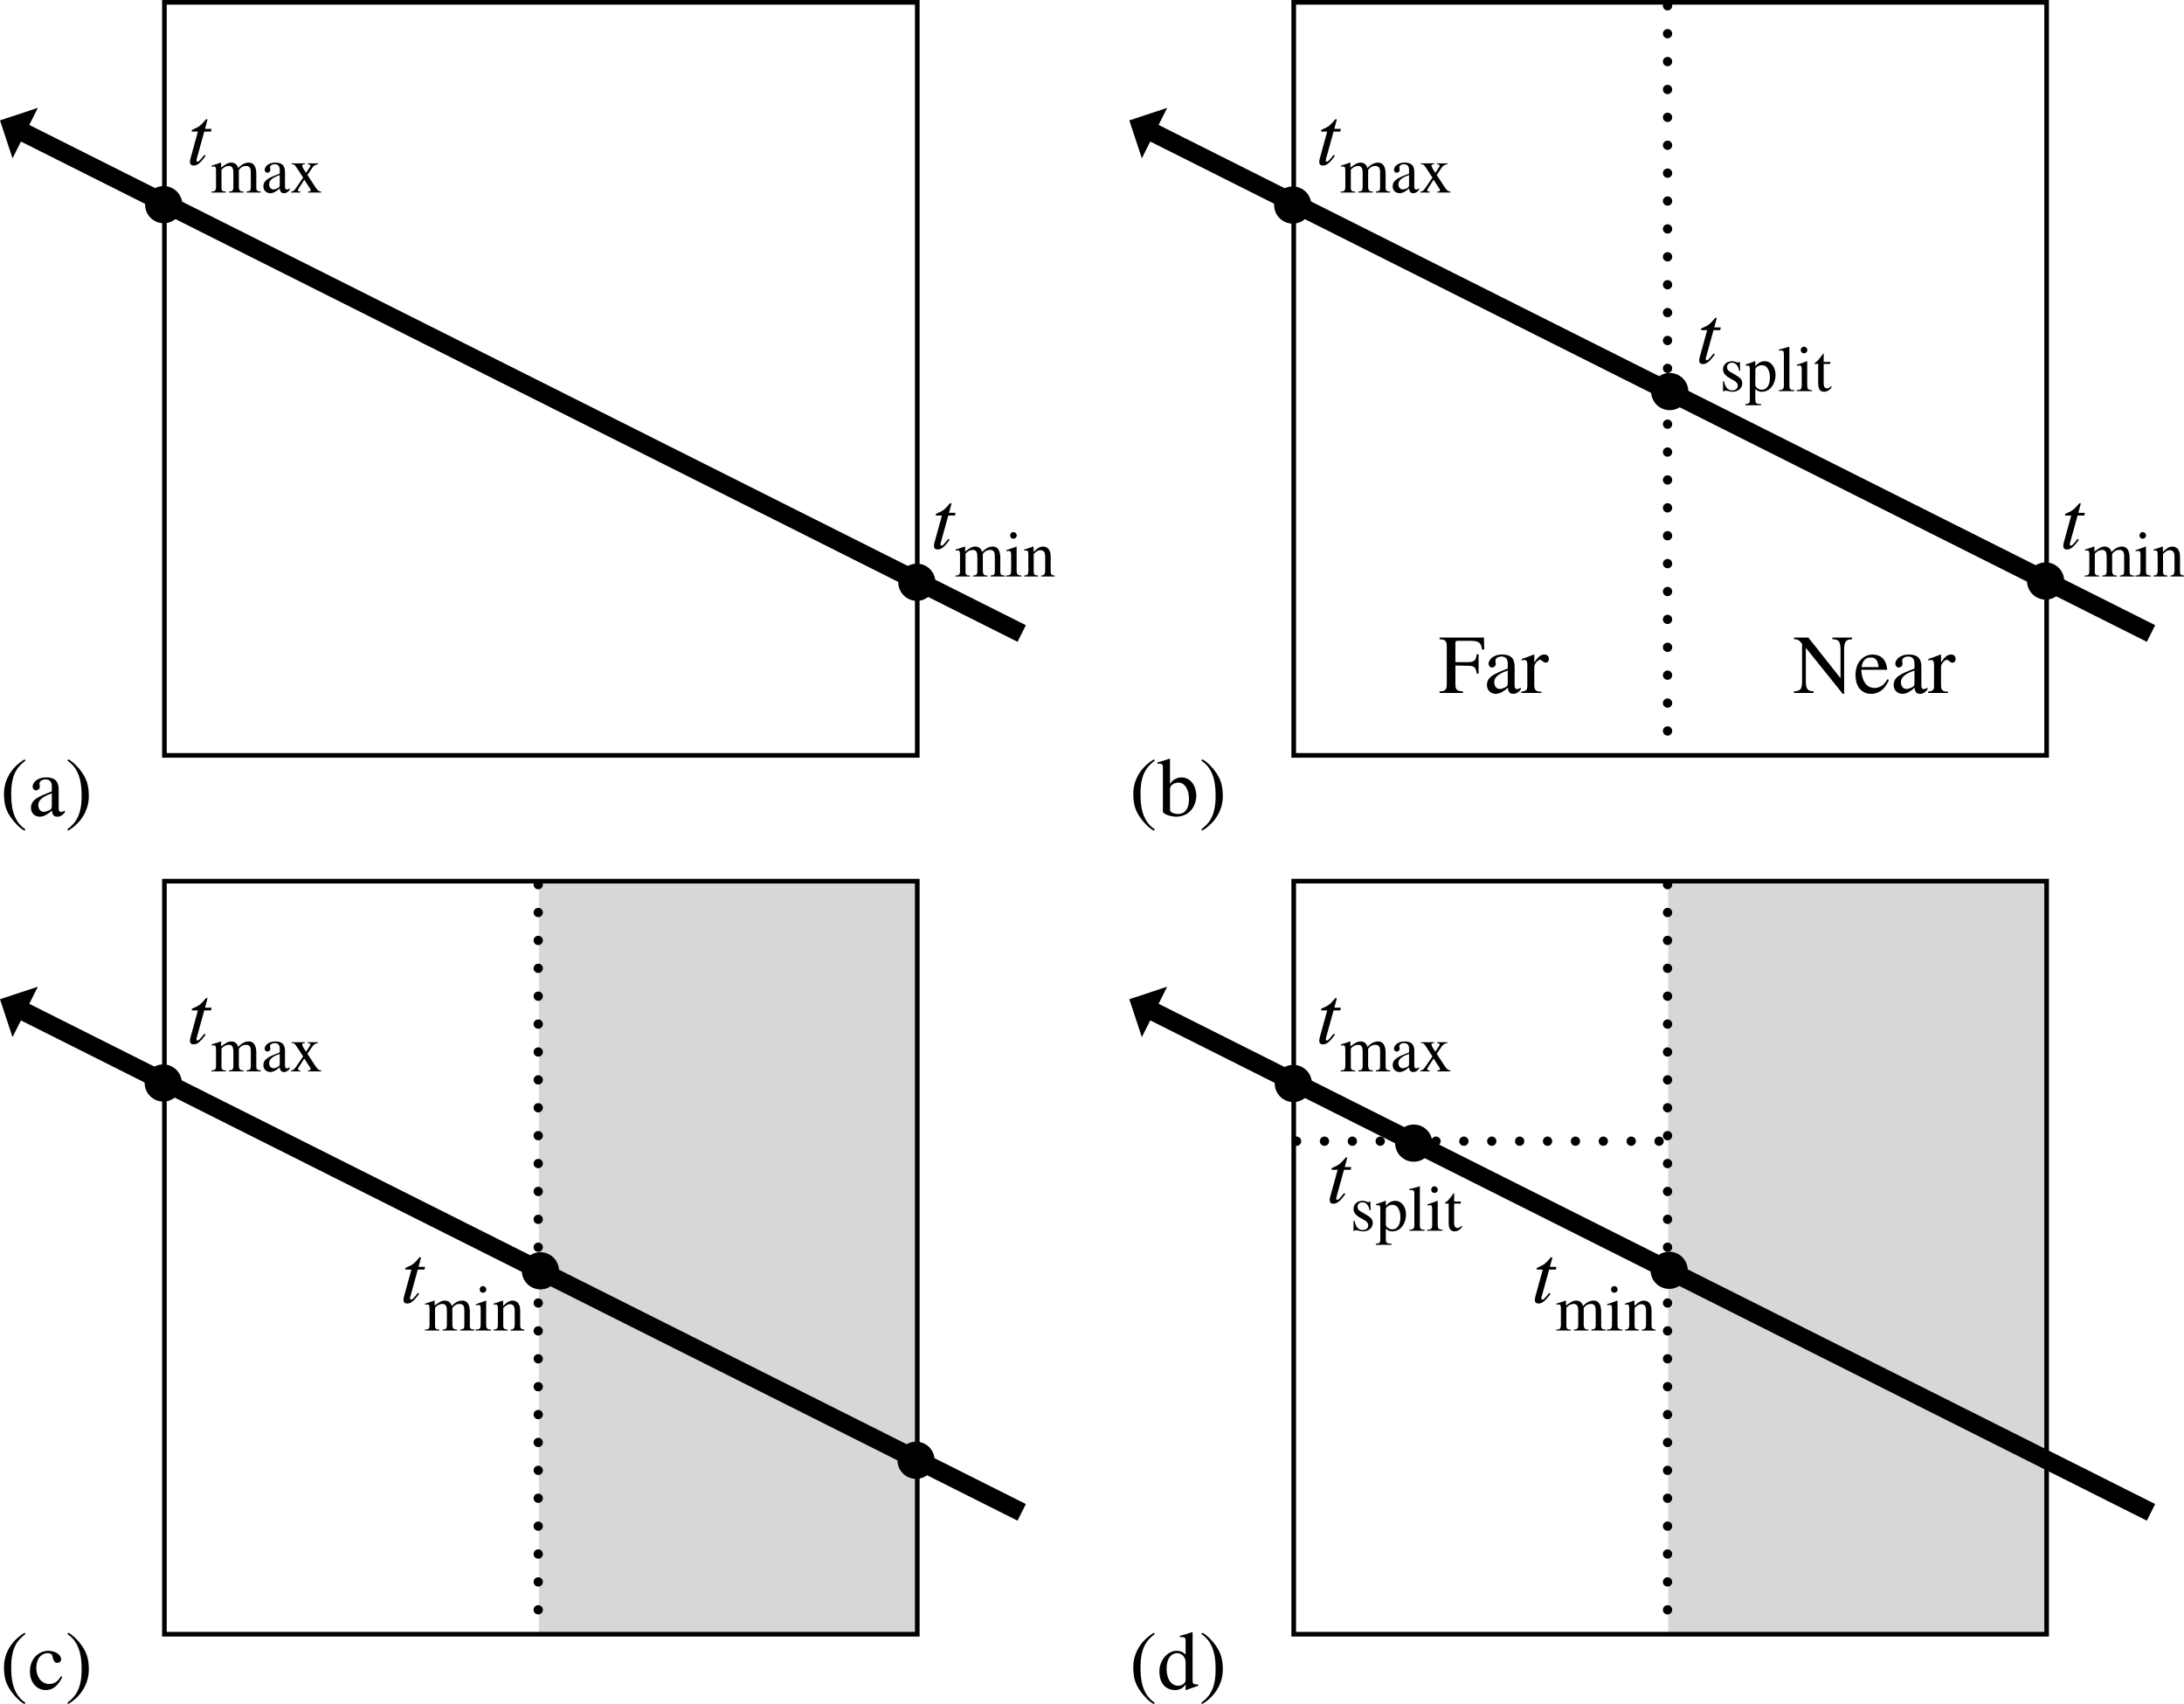 <svg height="213.352pt" viewBox="0 0 273.514 213.352" width="273.514pt" xmlns="http://www.w3.org/2000/svg" xmlns:xlink="http://www.w3.org/1999/xlink"><symbol id="a" overflow="visible"><path d="m.422-.797.922-3.344h-.641c-.062 0-.105-.004-.125-.016-.012-.008-.012-.039 0-.094 0-.039.008-.07.031-.094.02-.02.066-.047.141-.078.344-.133.625-.285.844-.453.219-.176.441-.41.672-.703.039-.039.078-.07.109-.094.031-.02.062-.031.094-.031.02 0 .035.012.047.031.02.023.023.047.016.078l-.297 1.109h.812l-.062.344h-.844l-.953 3.453c-.023.105-.027.184-.016.234.02.055.066.078.141.078.07 0 .172-.066.297-.203.133-.133.316-.352.547-.656l.141.141c-.305.43-.57.734-.797.922-.23.188-.453.281-.672.281-.23 0-.375-.074-.438-.219-.062-.133-.055-.363.031-.688zm0 0"/></symbol><symbol id="b" overflow="visible"><path d="m.703-.688c0 .547-.25.562-.578.562v.125h1.812v-.125c-.281 0-.547-.016-.547-.422v-2.297c0-.031.375-.484.922-.484.438 0 .562.328.562.859v1.766c0 .531-.188.562-.547.578v.125h1.828v-.125c-.344 0-.594-.031-.594-.641v-2.062c.188-.266.453-.5.906-.5.594 0 .594.484.594.906v1.719c0 .516-.125.531-.531.578v.125h1.781v-.125l-.219-.016c-.359-.062-.344-.297-.344-.484v-1.672c0-.594-.109-1.453-.969-1.453-.641 0-1.141.5-1.312.688-.078-.344-.328-.688-.859-.688-.438 0-.781.266-1.266.625v-.609l-.047-.016c-.375.141-.766.266-1.141.375v.141c.062-.016.141-.031.266-.031s.281 0 .281.516zm0 0"/></symbol><symbol id="c" overflow="visible"><path d="m2.344-1c0 .25-.031.344-.281.469-.078.031-.328.141-.5.141-.312 0-.547-.25-.547-.641v-.016c0-.266.094-.734 1.328-1.141zm1.25.469c-.078.062-.188.156-.359.156-.234 0-.234-.25-.234-.484v-1.578c0-.5 0-1.312-1.219-1.312-.938 0-1.328.578-1.328.906 0 .141.094.359.359.359.203 0 .359-.172.359-.344 0-.078-.047-.203-.047-.328 0-.25.312-.391.578-.391.25 0 .641.094.641.672v.5c-1.328.516-2.047.797-2.047 1.609 0 .547.422.844.875.844.438 0 .875-.328 1.172-.594.047.594.391.594.531.594.125 0 .375 0 .719-.406zm0 0"/></symbol><symbol id="d" overflow="visible"><path d="m2.453-.594c.031.047.141.141.141.266 0 .172-.078.203-.328.203v.125h1.641v-.125c-.141 0-.359-.016-.672-.484l-1.047-1.594.672-.984c.078-.094.312-.344.672-.359v-.109h-1.297v.109c.141.016.328.016.328.188 0 .094-.047.172-.547.891-.156-.234-.484-.734-.484-.891 0-.172.203-.188.344-.188v-.109h-1.672v.109c.266 0 .359 0 .688.5l.766 1.172-.922 1.344c-.266.375-.375.391-.594.406v.125h1.172v-.125c-.125 0-.297 0-.312-.141 0-.094.109-.266.156-.344l.641-1zm0 0"/></symbol><symbol id="e" overflow="visible"><path d="m.125 0h1.938v-.125c-.562-.031-.609-.172-.609-.703v-2.891l-.031-.031c-.422.156-.828.312-1.266.453v.125c.109-.016.219-.031.328-.031.141 0 .281 0 .281.484v1.891c0 .625-.125.688-.641.703zm.516-5.141c0 .156.109.406.406.406.234 0 .422-.172.422-.406s-.188-.422-.422-.422c-.297 0-.406.266-.406.422zm0 0"/></symbol><symbol id="f" overflow="visible"><path d="m.656-.734c0 .484-.125.594-.516.609v.125h1.734v-.125c-.422-.016-.547-.156-.547-.422v-2.281c.312-.312.562-.469.812-.469.484 0 .625.297.625.797v1.688c0 .625-.203.672-.516.688v.125h1.703v-.125c-.406-.031-.5-.156-.5-.531v-1.875c0-1-.578-1.219-.953-1.219-.484 0-.797.297-1.188.672v-.656l-.062-.016c-.375.141-.75.266-1.125.375v.141c.031-.016.125-.031.234-.031.141 0 .297 0 .297.516zm0 0"/></symbol><symbol id="g" overflow="visible"><path d="m2.562-2.562-.031-1.109h-.094c-.016.031-.062.094-.141.094-.125 0-.391-.172-.734-.172-.797 0-1.141.547-1.141 1 0 .594.438.906.953 1.188l.469.266c.25.156.422.344.422.609 0 .453-.391.594-.656.594-.797 0-.953-.719-1.062-1.141h-.125v1.266h.109c.047-.078.078-.094.172-.094.234-.016.578.141.953.141.516 0 1.172-.344 1.172-1.047 0-.484-.281-.719-.672-.953l-.891-.531c-.297-.172-.344-.406-.344-.578 0-.203.172-.531.609-.531.359 0 .734.172.906 1zm0 0"/></symbol><symbol id="h" overflow="visible"><path d="m.609 1.062c0 .359-.031.531-.562.562v.141h1.969v-.141c-.594 0-.719-.094-.719-.609v-1.281c.266.25.5.344.812.344 1.141 0 1.719-1.141 1.719-2.078 0-1.078-.625-1.75-1.344-1.75-.625 0-1 .406-1.172.625l-.016-.016v-.594l-.047-.016c-.391.156-.781.297-1.172.422v.125h.219c.297 0 .312.141.312.453zm.688-3.781c.047-.312.5-.531.797-.531.984 0 1.031 1.312 1.031 1.5 0 1.422-.734 1.578-1 1.578-.453 0-.828-.359-.828-.547zm0 0"/></symbol><symbol id="i" overflow="visible"><path d="m.172 0h1.922v-.125c-.469-.016-.609-.094-.609-.562v-4.859l-.031-.016c-.438.141-.859.25-1.297.359v.125c.094 0 .172-.016.281-.016.312 0 .359.141.359.5v3.891c0 .438-.141.547-.625.578zm0 0"/></symbol><symbol id="j" overflow="visible"><path d="m2.078-3.656h-.828v-.953c0-.062 0-.109-.047-.109-.312.438-.438.609-.734.938-.188.172-.359.219-.359.328 0 .016.016.047.031.047h.422v2.453c0 .812.344 1.031.75 1.031.375 0 .766-.266.953-.609l-.094-.094c-.094.109-.25.281-.5.281-.422 0-.422-.484-.422-.734v-2.328h.828zm0 0"/></symbol><symbol id="k" overflow="visible"><path d="m5.016-2.422v-2.422h-.234c-.109.781-.297.984-1.156.984h-1.516v-2.312c0-.312.062-.359.328-.359h1.422c1.172 0 1.438.172 1.594 1.094h.266l-.031-1.5h-5.562v.203c.656.062.906.125.906.938v4.547c0 .859-.125 1.016-.906 1.047v.203h2.938v-.203c-.75-.031-.953-.156-.953-.938v-2.297l1.516.031c.781 0 1.031.109 1.156.984zm0 0"/></symbol><symbol id="l" overflow="visible"><path d="m3-1.281c0 .312-.031.438-.344.594-.109.047-.422.188-.656.188-.391 0-.688-.328-.688-.812v-.031c0-.359.109-.938 1.688-1.469zm1.625.594c-.109.094-.25.203-.469.203-.297 0-.297-.312-.297-.609v-2.047c0-.625 0-1.672-1.562-1.672-1.219 0-1.703.734-1.703 1.156 0 .172.125.469.438.469.281 0 .469-.234.469-.453 0-.094-.047-.25-.047-.406 0-.328.406-.516.75-.516.312 0 .797.109.797.859v.641c-1.703.672-2.609 1.031-2.609 2.078 0 .703.547 1.094 1.109 1.094.578 0 1.125-.422 1.516-.766.047.75.484.766.688.766.156 0 .484-.016.922-.531zm0 0"/></symbol><symbol id="m" overflow="visible"><path d="m.797-.875c0 .578-.172.609-.75.719v.156h2.516v-.156c-.531-.016-.891-.062-.891-.781v-2.359c0-.328.469-.859.719-.859s.359.359.719.359c.25 0 .391-.188.391-.453 0-.344-.203-.562-.562-.562-.391 0-.75.203-1.234.953h-.031v-.938l-.047-.016c-.516.203-1.031.391-1.547.562v.172c.094-.031.203-.047.344-.047.172 0 .375.016.375.625zm0 0"/></symbol><symbol id="n" overflow="visible"><path d="m7.406-6.938h-2.469v.203c.719.062 1.016.141 1.016 1.344v3.5h-.031l-4-5.047h-1.797v.203c.422 0 .594.062 1.016.578v4.625c0 1.125-.219 1.281-1.016 1.328v.203h2.453v-.203c-.75-.031-.969-.25-.969-1.328v-4.094h.016l4.609 5.734h.172v-5.5c0-1.219.328-1.266 1-1.344zm0 0"/></symbol><symbol id="o" overflow="visible"><path d="m4.266-1.719c-.234.391-.688 1.094-1.609 1.094-.703 0-1.547-.422-1.672-2.281h3.25c-.109-1.359-.859-1.906-1.844-1.906-.828 0-2.125.641-2.125 2.578 0 1.484.797 2.344 1.953 2.344 1.516 0 2.109-1.422 2.219-1.75zm-3.25-1.516c.172-.922.578-1.203 1.156-1.203.828 0 .922.703 1 1.203zm0 0"/></symbol><symbol id="p" overflow="visible"><path d="m3.094-7.078c-1.625.969-2.594 2.531-2.594 4.328 0 1.453.344 2.203.859 2.953.406.594 1.094 1.328 1.703 1.656l.125-.172c-1.781-1.141-1.781-3.438-1.781-4.5 0-2.656 1-3.484 1.781-4.094zm0 0"/></symbol><symbol id="q" overflow="visible"><path d="m.391 1.859c1.625-.969 2.594-2.547 2.594-4.344 0-1.438-.344-2.188-.859-2.953-.391-.578-1.094-1.312-1.703-1.641l-.125.172c1.781 1.141 1.781 3.438 1.781 4.5 0 2.656-1 3.469-1.781 4.094zm0 0"/></symbol><symbol id="r" overflow="visible"><path d="m1.609-3.375c.031-.594.703-.781 1.047-.781.938 0 1.328 1.078 1.328 2.047 0 .703-.172 1.875-1.375 1.875-.266 0-1-.125-1-.5zm-.891 2.812c0 .391 1.109.672 1.625.672 1.938 0 2.562-1.656 2.562-2.594 0-1.125-.609-2.328-1.875-2.328-.797 0-1.344.609-1.406.844h-.016v-3.156l-.062-.031c-.5.188-1.016.328-1.516.469v.172c.062-.016.172-.016.234-.016.453 0 .453.219.453.531zm0 0"/></symbol><symbol id="s" overflow="visible"><path d="m4.172-1.641c-.359.547-.75.984-1.5.984-.875 0-1.609-.781-1.609-2 0-1.531.969-1.859 1.359-1.859.547 0 .609.188.688.5l.062.234c.062.234.234.5.516.484.312-.016.484-.219.484-.469 0-.188-.141-.5-.453-.719-.266-.172-.734-.328-1.109-.328-1.141 0-2.344.859-2.344 2.578 0 1.656 1.109 2.344 1.953 2.344s1.531-.453 2.094-1.641zm0 0"/></symbol><symbol id="t" overflow="visible"><path d="m3.562-1.062c-.094.375-.5.625-.938.625-.688 0-1.438-.594-1.438-2.141 0-1.438.703-1.938 1.297-1.938.484 0 1 .328 1.078 1.047zm1.578.453c-.703.047-.703-.156-.703-.578v-5.938l-.047-.031c-.5.188-1.016.328-1.547.469v.172c.094-.016.188-.016.25-.016.469 0 .469.219.469.531v1.641c-.344-.312-.656-.453-1.109-.453-1.172 0-2.172 1.203-2.172 2.578 0 2.125 1.5 2.344 1.906 2.344.781 0 1.156-.391 1.344-.672h.031v.641l.031.031c.562-.203 1.047-.375 1.547-.547zm0 0"/></symbol><path d="m67.492 110.291h47.383v94.262h-47.383zm0 0" fill="#d7d7d7"/><path d="m20.59.291h94.285v94.281h-94.285zm0 0" fill="none" stroke="#000" stroke-width=".582"/><path d="m127.953 79.314-125.231-62.844" fill="none" stroke="#000" stroke-width="2.328"/><path d="m1.57 19.822 3.172-6.32-4.742 1.57z"/><use height="100%" transform="translate(-93.871 -134.799)" width="100%" x="117.311" xlink:href="#a" y="155.415"/><use height="100%" transform="translate(-93.871 -134.799)" width="100%" x="120.222" xlink:href="#b" y="158.907"/><use height="100%" transform="translate(-93.871 -134.799)" width="100%" x="126.561" xlink:href="#c" y="158.907"/><use height="100%" transform="translate(-93.871 -134.799)" width="100%" x="130.179" xlink:href="#d" y="158.907"/><use height="100%" transform="translate(-93.871 -134.799)" width="100%" x="210.487" xlink:href="#a" y="203.488"/><use height="100%" transform="translate(-93.871 -134.799)" width="100%" x="213.397" xlink:href="#b" y="206.979"/><use height="100%" transform="translate(-93.871 -134.799)" width="100%" x="219.736" xlink:href="#e" y="206.979"/><use height="100%" transform="translate(-93.871 -134.799)" width="100%" x="222.001" xlink:href="#f" y="206.979"/><path d="m162.02.291h94.289v94.281h-94.289zm0 0" fill="none" stroke="#000" stroke-width=".582"/><path d="m269.383 79.314-125.231-62.844" fill="none" stroke="#000" stroke-width="2.328"/><path d="m143 19.822 3.172-6.32-4.742 1.57z"/><use height="100%" transform="translate(-93.871 -134.799)" width="100%" x="258.74" xlink:href="#a" y="155.415"/><use height="100%" transform="translate(-93.871 -134.799)" width="100%" x="261.65" xlink:href="#b" y="158.907"/><use height="100%" transform="translate(-93.871 -134.799)" width="100%" x="267.99" xlink:href="#c" y="158.907"/><use height="100%" transform="translate(-93.871 -134.799)" width="100%" x="271.607" xlink:href="#d" y="158.907"/><use height="100%" transform="translate(-93.871 -134.799)" width="100%" x="351.916" xlink:href="#a" y="203.488"/><use height="100%" transform="translate(-93.871 -134.799)" width="100%" x="354.827" xlink:href="#b" y="206.979"/><use height="100%" transform="translate(-93.871 -134.799)" width="100%" x="361.167" xlink:href="#e" y="206.979"/><use height="100%" transform="translate(-93.871 -134.799)" width="100%" x="363.432" xlink:href="#f" y="206.979"/><path d="m208.836.725v93.645" style="fill:none;stroke:#000;stroke-width:1.164;stroke-linecap:round;stroke-linejoin:round;stroke-dasharray:0 3.492"/><g transform="translate(-93.871 -134.799)"><use height="100%" width="100%" x="306.324" xlink:href="#a" y="180.277"/><use height="100%" width="100%" x="309.235" xlink:href="#g" y="183.769"/><use height="100%" width="100%" x="312.404" xlink:href="#h" y="183.769"/><use height="100%" width="100%" x="316.479" xlink:href="#i" y="183.769"/><use height="100%" width="100%" x="318.744" xlink:href="#e" y="183.769"/><use height="100%" width="100%" x="321.009" xlink:href="#j" y="183.769"/><use height="100%" width="100%" x="274.028" xlink:href="#k" y="221.557"/><use height="100%" width="100%" x="279.696" xlink:href="#l" y="221.557"/><use height="100%" width="100%" x="284.348" xlink:href="#m" y="221.557"/><use height="100%" width="100%" x="318.416" xlink:href="#n" y="221.557"/><use height="100%" width="100%" x="325.98" xlink:href="#o" y="221.557"/><use height="100%" width="100%" x="330.632" xlink:href="#l" y="221.557"/><use height="100%" width="100%" x="335.283" xlink:href="#m" y="221.557"/></g><path d="m20.59 110.322h94.285v94.281h-94.285zm0 0" fill="none" stroke="#000" stroke-width=".582"/><path d="m127.953 189.346-125.231-62.84" fill="none" stroke="#000" stroke-width="2.328"/><path d="m1.57 129.853 3.172-6.32-4.742 1.57z"/><use height="100%" transform="translate(-93.871 -134.799)" width="100%" x="117.311" xlink:href="#a" y="265.445"/><use height="100%" transform="translate(-93.871 -134.799)" width="100%" x="120.222" xlink:href="#b" y="268.937"/><use height="100%" transform="translate(-93.871 -134.799)" width="100%" x="126.561" xlink:href="#c" y="268.937"/><use height="100%" transform="translate(-93.871 -134.799)" width="100%" x="130.179" xlink:href="#d" y="268.937"/><use height="100%" transform="translate(-93.871 -134.799)" width="100%" x="144.054" xlink:href="#a" y="297.891"/><use height="100%" transform="translate(-93.871 -134.799)" width="100%" x="146.964" xlink:href="#b" y="301.383"/><use height="100%" transform="translate(-93.871 -134.799)" width="100%" x="153.303" xlink:href="#e" y="301.383"/><use height="100%" transform="translate(-93.871 -134.799)" width="100%" x="155.568" xlink:href="#f" y="301.383"/><path d="m67.406 110.756v93.641" style="fill:none;stroke:#000;stroke-width:1.164;stroke-linecap:round;stroke-linejoin:round;stroke-dasharray:0 3.492"/><path d="m208.922 110.291h47.383v94.262h-47.383zm0 0" fill="#d7d7d7"/><path d="m162.02 110.318h94.289v94.285h-94.289zm0 0" fill="none" stroke="#000" stroke-width=".582"/><path d="m269.383 189.346-125.231-62.844" fill="none" stroke="#000" stroke-width="2.328"/><path d="m143 129.85 3.172-6.32-4.742 1.574z"/><use height="100%" transform="translate(-93.871 -134.799)" width="100%" x="258.74" xlink:href="#a" y="265.445"/><use height="100%" transform="translate(-93.871 -134.799)" width="100%" x="261.65" xlink:href="#b" y="268.937"/><use height="100%" transform="translate(-93.871 -134.799)" width="100%" x="267.99" xlink:href="#c" y="268.937"/><use height="100%" transform="translate(-93.871 -134.799)" width="100%" x="271.607" xlink:href="#d" y="268.937"/><use height="100%" transform="translate(-93.871 -134.799)" width="100%" x="285.738" xlink:href="#a" y="297.891"/><use height="100%" transform="translate(-93.871 -134.799)" width="100%" x="288.648" xlink:href="#b" y="301.383"/><use height="100%" transform="translate(-93.871 -134.799)" width="100%" x="294.987" xlink:href="#e" y="301.383"/><use height="100%" transform="translate(-93.871 -134.799)" width="100%" x="297.252" xlink:href="#f" y="301.383"/><path d="m208.836 110.756v93.641m-46.457-61.52h46.375" style="fill:none;stroke:#000;stroke-width:1.164;stroke-linecap:round;stroke-linejoin:round;stroke-dasharray:0 3.492"/><use height="100%" transform="translate(-93.871 -134.799)" width="100%" x="260.047" xlink:href="#a" y="285.397"/><use height="100%" transform="translate(-93.871 -134.799)" width="100%" x="262.958" xlink:href="#g" y="288.889"/><use height="100%" transform="translate(-93.871 -134.799)" width="100%" x="266.128" xlink:href="#h" y="288.889"/><use height="100%" transform="translate(-93.871 -134.799)" width="100%" x="270.202" xlink:href="#i" y="288.889"/><use height="100%" transform="translate(-93.871 -134.799)" width="100%" x="272.467" xlink:href="#e" y="288.889"/><use height="100%" transform="translate(-93.871 -134.799)" width="100%" x="274.732" xlink:href="#j" y="288.889"/><path d="m22.832 25.623c0 1.285-1.043 2.324-2.332 2.324-1.285 0-2.328-1.039-2.328-2.324 0-1.289 1.043-2.328 2.328-2.328 1.289 0 2.332 1.039 2.332 2.328"/><path d="m117.145 72.896c0 1.285-1.043 2.332-2.324 2.332-1.289 0-2.328-1.047-2.328-2.332 0-1.285 1.039-2.328 2.328-2.328 1.281 0 2.324 1.043 2.324 2.328"/><path d="m22.773 135.588c0 1.285-1.043 2.328-2.332 2.328-1.281 0-2.324-1.043-2.324-2.328 0-1.285 1.043-2.324 2.324-2.324 1.289 0 2.332 1.039 2.332 2.324"/><path d="m70.008 159.103c0 1.285-1.043 2.328-2.328 2.328s-2.328-1.043-2.328-2.328c0-1.285 1.043-2.328 2.328-2.328s2.328 1.043 2.328 2.328"/><path d="m117.047 182.826c0 1.289-1.039 2.328-2.328 2.328-1.281 0-2.328-1.039-2.328-2.328 0-1.285 1.047-2.328 2.328-2.328 1.289 0 2.328 1.043 2.328 2.328"/><path d="m164.297 135.654c0 1.281-1.039 2.324-2.328 2.324-1.285 0-2.328-1.043-2.328-2.324 0-1.289 1.043-2.332 2.328-2.332 1.289 0 2.328 1.043 2.328 2.332"/><path d="m179.379 143.123c0 1.281-1.043 2.324-2.328 2.324-1.285 0-2.332-1.043-2.332-2.324 0-1.289 1.047-2.332 2.332-2.332 1.285 0 2.328 1.043 2.328 2.332"/><path d="m211.363 159.041c0 1.285-1.043 2.328-2.324 2.328-1.289 0-2.332-1.043-2.332-2.328 0-1.285 1.043-2.328 2.332-2.328 1.281 0 2.324 1.043 2.324 2.328"/><path d="m164.227 25.67c0 1.289-1.043 2.328-2.332 2.328-1.281 0-2.328-1.039-2.328-2.328 0-1.285 1.047-2.324 2.328-2.324 1.289 0 2.332 1.039 2.332 2.324"/><path d="m211.441 49.025c0 1.285-1.043 2.328-2.328 2.328-1.289 0-2.332-1.043-2.332-2.328 0-1.289 1.043-2.328 2.332-2.328 1.285 0 2.328 1.039 2.328 2.328"/><path d="m258.512 72.74c0 1.289-1.043 2.332-2.328 2.332-1.289 0-2.328-1.043-2.328-2.332 0-1.281 1.039-2.328 2.328-2.328 1.285 0 2.328 1.047 2.328 2.328"/><use height="100%" transform="translate(-93.871 -134.799)" width="100%" x="93.87" xlink:href="#p" y="236.941"/><use height="100%" transform="translate(-93.871 -134.799)" width="100%" x="97.359" xlink:href="#l" y="236.941"/><use height="100%" transform="translate(-93.871 -134.799)" width="100%" x="102.01" xlink:href="#q" y="236.941"/><use height="100%" transform="translate(-93.871 -134.799)" width="100%" x="235.299" xlink:href="#p" y="236.941"/><use height="100%" transform="translate(-93.871 -134.799)" width="100%" x="238.788" xlink:href="#r" y="236.941"/><use height="100%" transform="translate(-93.871 -134.799)" width="100%" x="244.026" xlink:href="#q" y="236.941"/><use height="100%" transform="translate(-93.871 -134.799)" width="100%" x="93.87" xlink:href="#p" y="346.292"/><use height="100%" transform="translate(-93.871 -134.799)" width="100%" x="97.359" xlink:href="#s" y="346.292"/><use height="100%" transform="translate(-93.871 -134.799)" width="100%" x="102.01" xlink:href="#q" y="346.292"/><use height="100%" transform="translate(-93.871 -134.799)" width="100%" x="235.299" xlink:href="#p" y="346.292"/><use height="100%" transform="translate(-93.871 -134.799)" width="100%" x="238.788" xlink:href="#t" y="346.292"/><use height="100%" transform="translate(-93.871 -134.799)" width="100%" x="244.026" xlink:href="#q" y="346.292"/></svg>